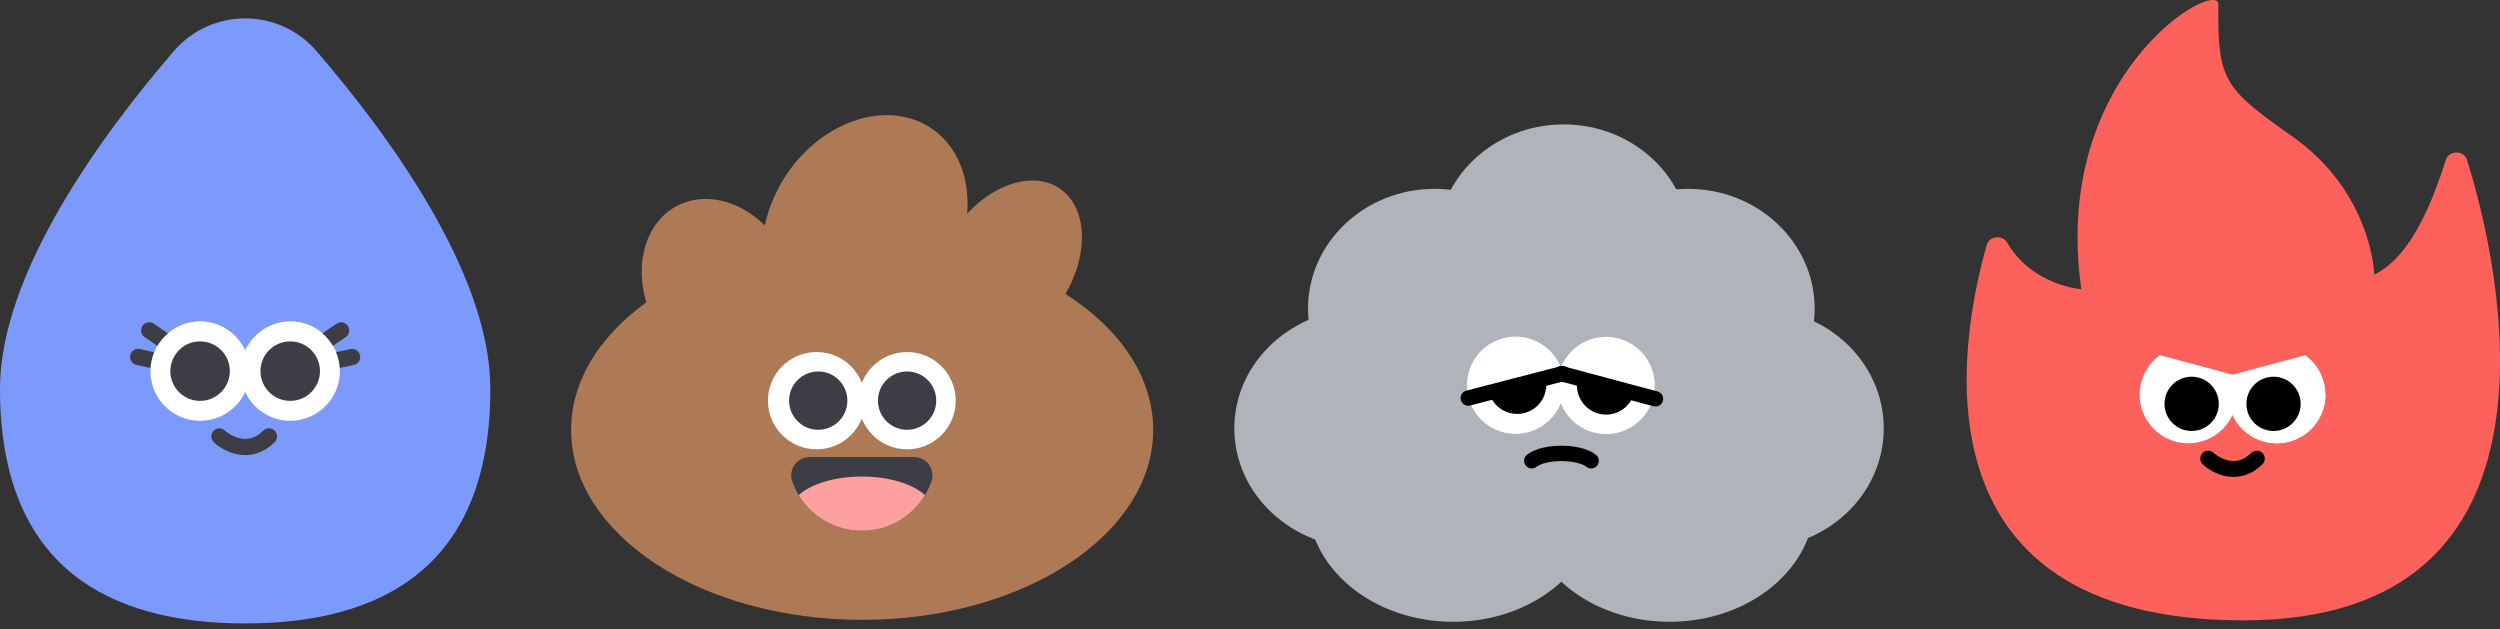 <svg width="151" height="38" viewBox="0 0 151 38" fill="none" xmlns="http://www.w3.org/2000/svg">
<rect x="0" y="0" width="151" height="38" fill="#333333" stroke="none"/>
<ellipse cx="94.444" cy="14.745" rx="7.65" ry="7.233" fill="#AFB3BA"/>
<ellipse cx="86.655" cy="18.639" rx="7.65" ry="7.233" fill="#AFB3BA"/>
<ellipse cx="82.343" cy="25.872" rx="7.789" ry="7.233" fill="#AFB3BA"/>
<ellipse cx="87.767" cy="30.323" rx="8.763" ry="7.233" fill="#AFB3BA"/>
<ellipse cx="100.842" cy="30.323" rx="8.763" ry="7.233" fill="#AFB3BA"/>
<ellipse cx="101.955" cy="18.639" rx="7.65" ry="7.233" fill="#AFB3BA"/>
<ellipse cx="94.444" cy="23.09" rx="7.65" ry="7.233" fill="#AFB3BA"/>
<ellipse cx="106.128" cy="25.872" rx="7.65" ry="7.233" fill="#AFB3BA"/>
<circle cx="97.01" cy="23.283" r="2.938" transform="rotate(15 97.01 23.283)" fill="white"/>
<circle cx="91.542" cy="23.269" r="2.938" transform="rotate(-15 91.542 23.269)" fill="white"/>
<path d="M93.338 22.786C93.459 23.237 93.395 23.717 93.162 24.122C92.928 24.526 92.544 24.821 92.093 24.942C91.642 25.063 91.161 24.999 90.757 24.766C90.353 24.532 90.058 24.148 89.937 23.697L91.637 23.241L93.338 22.786Z" fill="black"/>
<path d="M98.71 23.737C98.59 24.188 98.294 24.572 97.89 24.806C97.486 25.039 97.005 25.102 96.554 24.982C96.103 24.861 95.719 24.566 95.485 24.161C95.252 23.757 95.189 23.276 95.309 22.825L97.01 23.281L98.71 23.737Z" fill="black"/>
<path d="M88.684 24.042L94.376 22.569" stroke="black" stroke-width="0.927" stroke-linecap="round"/>
<path d="M94.311 22.569L99.99 24.09" stroke="black" stroke-width="0.927" stroke-linecap="round"/>
<path d="M96.104 27.831C95.362 27.237 93.26 27.237 92.518 27.831" stroke="black" stroke-width="0.927" stroke-linecap="round"/>
<path d="M121.23 14.652C120.947 14.165 120.157 14.252 120.004 14.784C118.393 20.399 115.165 37.47 135.507 37.47C155.849 37.47 151.052 16.185 149.004 9.648C148.821 9.068 147.921 9.062 147.734 9.641C147 11.908 145.732 15.457 143.403 16.591C143.403 16.591 143.305 11.635 138.416 8.21C134.275 5.31 133.943 4.798 133.989 0.268C134.005 -1.352 123.853 4.382 125.709 17.467C125.709 17.467 122.757 17.266 121.23 14.651V14.652Z" fill="#FC615B"/>
<path fill-rule="evenodd" clip-rule="evenodd" d="M134.579 23.867C134.595 25.476 135.905 26.776 137.517 26.776C139.13 26.776 140.439 25.476 140.455 23.867H134.579Z" fill="white"/>
<path fill-rule="evenodd" clip-rule="evenodd" d="M134.834 22.635C134.67 23.002 134.578 23.409 134.578 23.836C134.578 25.459 135.894 26.774 137.516 26.774C139.139 26.774 140.455 25.459 140.455 23.836C140.455 22.857 139.975 21.989 139.238 21.455L134.834 22.635Z" fill="white"/>
<circle cx="137.321" cy="24.392" r="1.639" fill="black"/>
<path d="M133.378 27.701C133.884 28.172 135.179 28.832 136.311 27.701" stroke="black" stroke-width="0.96" stroke-linecap="round"/>
<path fill-rule="evenodd" clip-rule="evenodd" d="M130.456 21.452L134.852 22.63C135.018 22.998 135.111 23.407 135.111 23.837C135.111 25.46 133.795 26.775 132.173 26.775C130.55 26.775 129.235 25.46 129.235 23.837C129.235 22.855 129.716 21.986 130.456 21.452Z" fill="white"/>
<circle cx="132.375" cy="24.392" r="1.639" fill="black"/>
<path fill-rule="evenodd" clip-rule="evenodd" d="M47.514 10.531C46.851 11.516 46.414 12.573 46.198 13.618C44.658 12.103 42.563 11.562 40.901 12.43C39.028 13.408 38.31 15.857 39.039 18.264C36.215 20.3 34.495 23.001 34.495 25.963C34.495 32.301 42.365 37.438 52.073 37.438C61.782 37.438 69.652 32.301 69.652 25.963C69.652 22.745 67.622 19.836 64.353 17.753C65.794 15.284 65.669 12.507 63.997 11.381C62.465 10.349 60.136 11.041 58.414 12.906C58.596 10.792 57.857 8.832 56.255 7.752C53.645 5.995 49.732 7.239 47.514 10.531Z" fill="#AD7A55"/>
<circle cx="54.788" cy="24.201" r="2.938" fill="white"/>
<circle cx="49.322" cy="24.201" r="2.938" fill="white"/>
<circle cx="49.421" cy="24.198" r="1.761" fill="#3C3D45"/>
<circle cx="54.788" cy="24.198" r="1.761" fill="#3C3D45"/>
<path d="M55.21 27.607C55.971 27.607 56.51 28.357 56.26 29.075C55.653 30.812 53.999 32.059 52.055 32.059C50.111 32.059 48.457 30.812 47.851 29.075C47.6 28.357 48.139 27.607 48.9 27.607H55.21Z" fill="#3C3D45"/>
<path fill-rule="evenodd" clip-rule="evenodd" d="M55.869 29.906C55.089 31.196 53.673 32.059 52.055 32.059C50.438 32.059 49.021 31.196 48.242 29.905C48.972 29.236 50.406 28.782 52.055 28.782C53.705 28.782 55.138 29.237 55.869 29.906Z" fill="#FFA0A0"/>
<path d="M29.618 23.485C29.618 34.308 22.988 37.656 14.809 37.656C6.63 37.656 0 34.308 0 23.485C0 16.526 6.121 8.173 10.492 3.094C12.765 0.452 16.851 0.452 19.125 3.094C23.496 8.173 29.617 16.527 29.617 23.485H29.618Z" fill="#7C9AFC"/>
<circle cx="17.555" cy="22.353" r="2.938" fill="white"/>
<circle cx="12.089" cy="22.353" r="2.938" fill="white"/>
<circle cx="12.188" cy="22.351" r="1.761" fill="#3C3D45"/>
<circle cx="17.555" cy="22.351" r="1.761" fill="#3C3D45"/>
<path d="M13.252 26.361C13.768 26.842 15.09 27.516 16.245 26.361" stroke="#3C3D45" stroke-width="0.98" stroke-linecap="round"/>
<path d="M8.347 21.563L9.272 21.766" stroke="#3C3D45" stroke-width="0.98" stroke-linecap="round"/>
<path d="M9.009 19.956L9.791 20.489" stroke="#3C3D45" stroke-width="0.98" stroke-linecap="round"/>
<circle cx="12.085" cy="22.419" r="2.998" fill="white"/>
<circle cx="12.085" cy="22.416" r="1.797" fill="#3C3D45"/>
<path d="M21.268 21.563L20.343 21.765" stroke="#3C3D45" stroke-width="0.98" stroke-linecap="round"/>
<path d="M20.606 19.956L19.824 20.489" stroke="#3C3D45" stroke-width="0.98" stroke-linecap="round"/>
<circle cx="2.998" cy="2.998" r="2.998" transform="matrix(-1 0 0 1 20.528 19.42)" fill="white"/>
<circle cx="1.797" cy="1.797" r="1.797" transform="matrix(-1 0 0 1 19.326 20.619)" fill="#3C3D45"/>
</svg>
